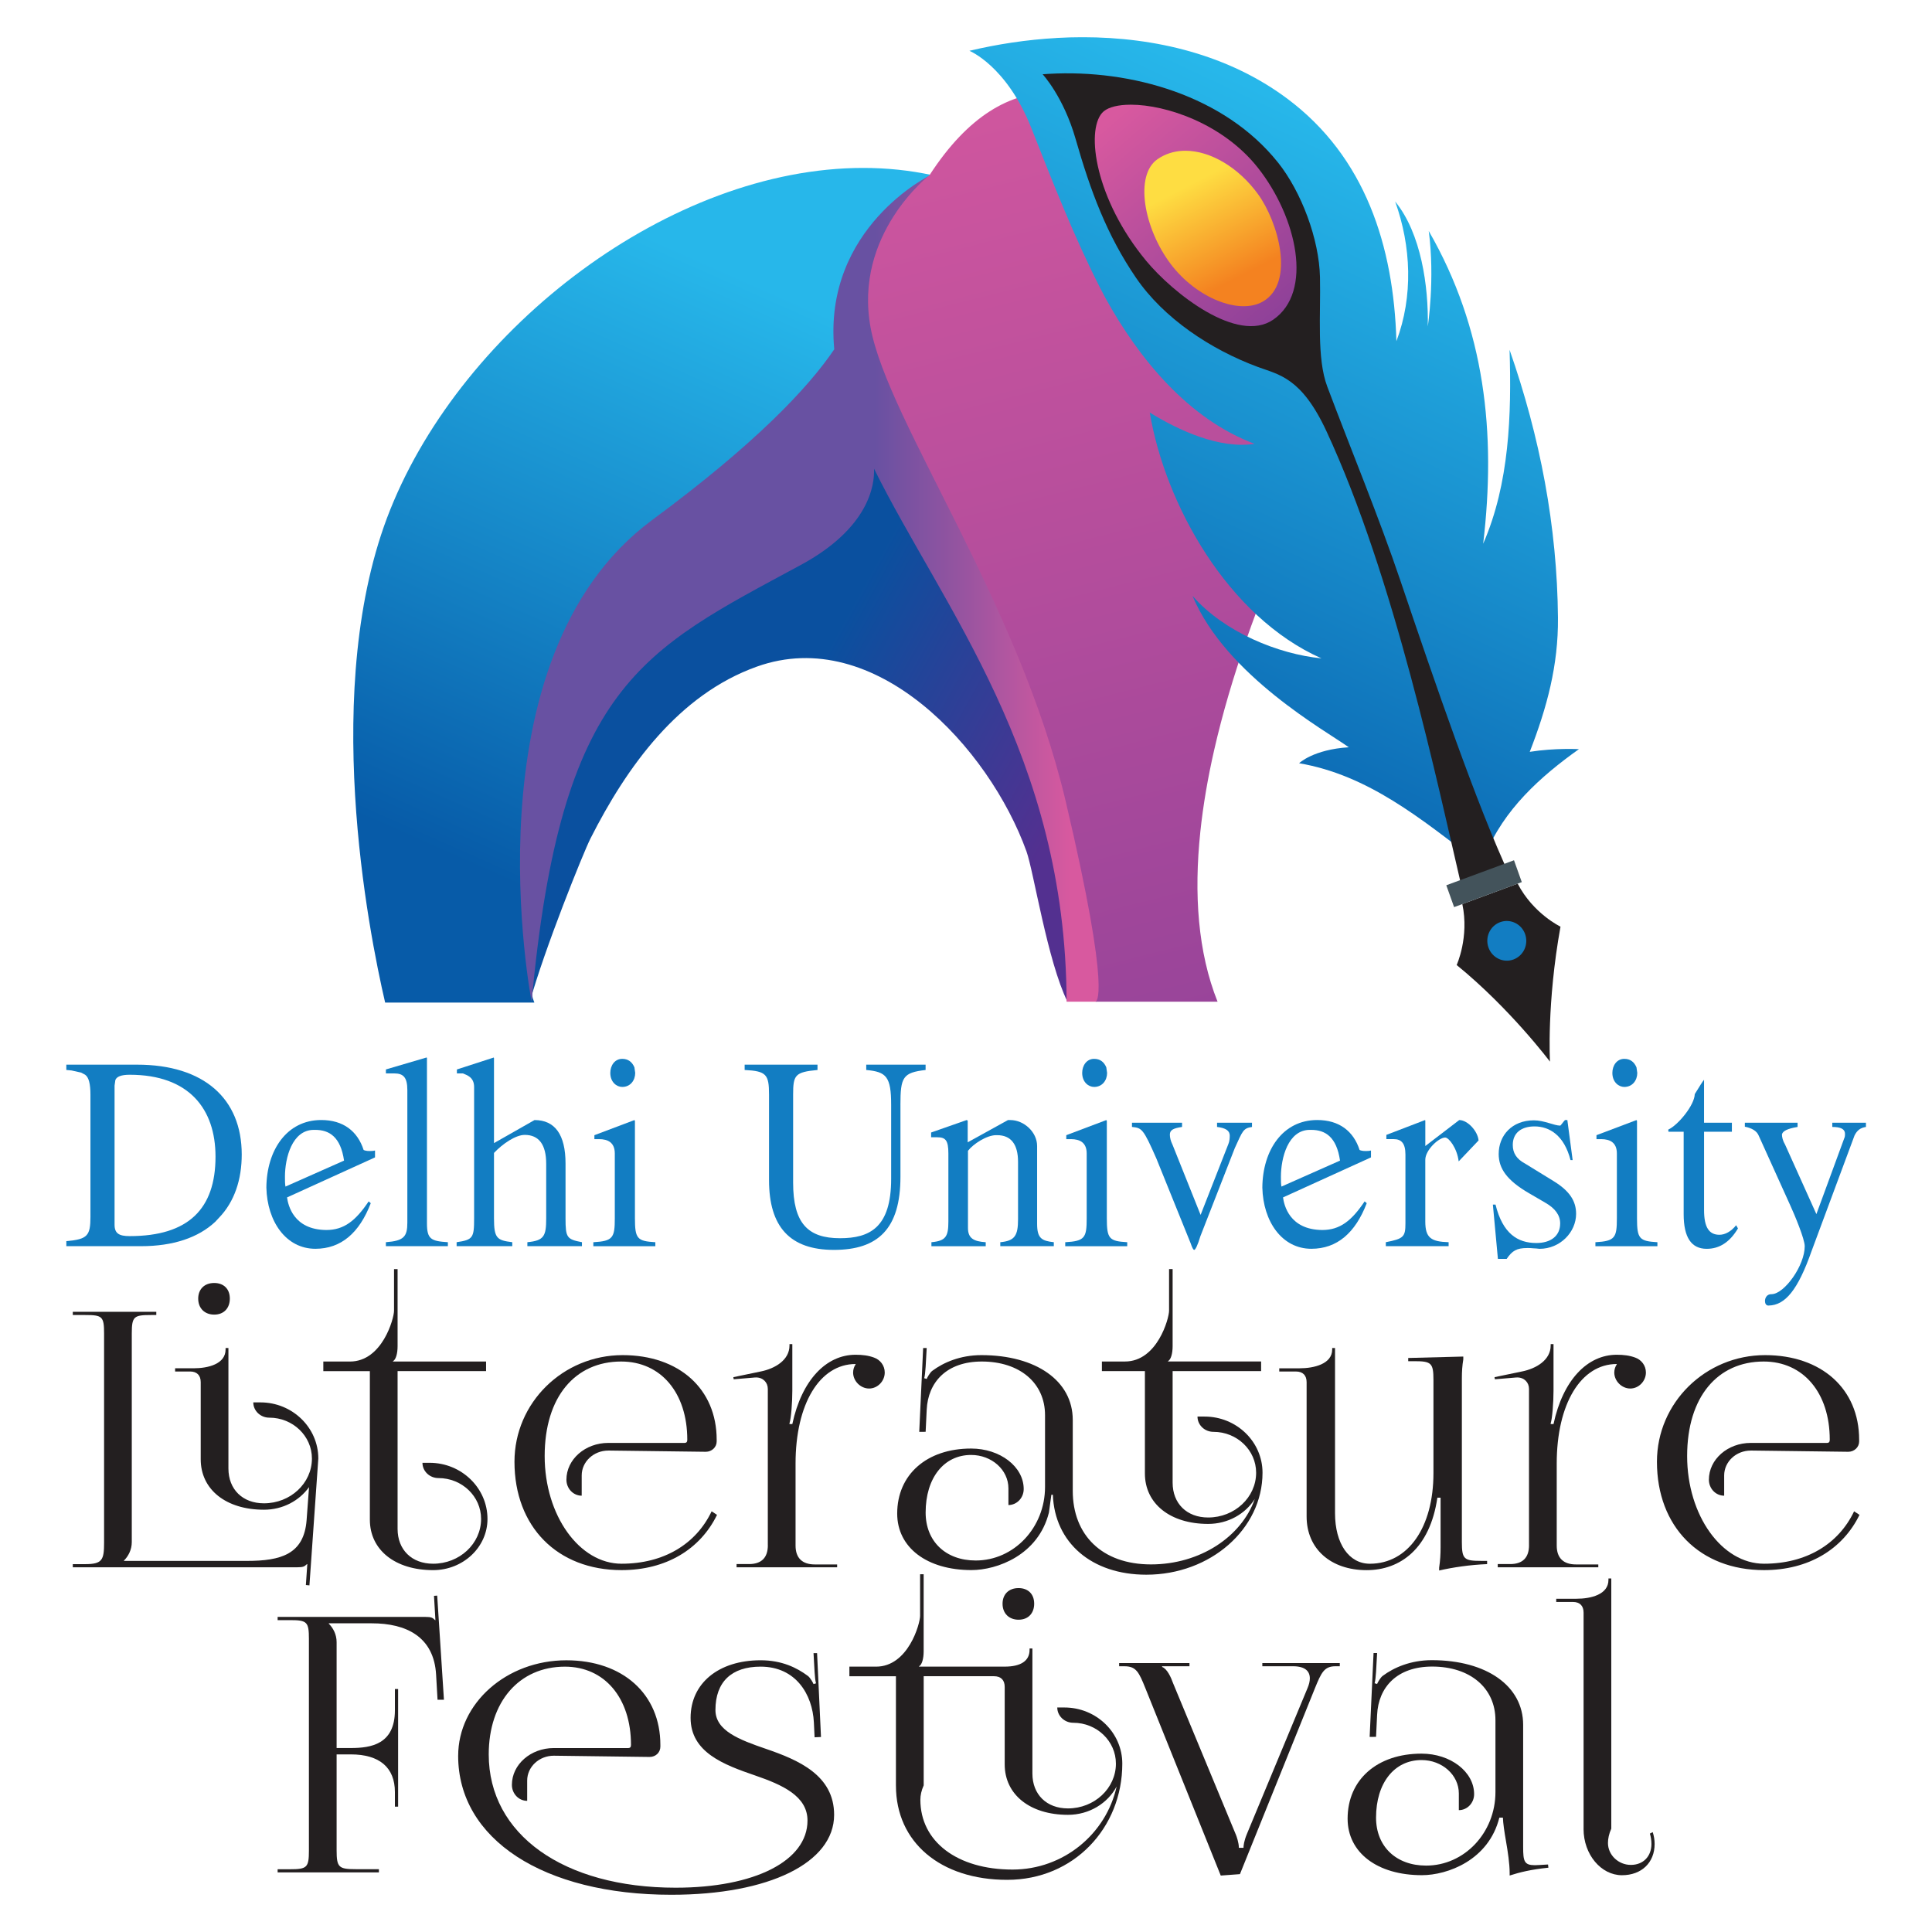 <?xml version="1.0" encoding="UTF-8"?><svg id="Layer_1" xmlns="http://www.w3.org/2000/svg" xmlns:xlink="http://www.w3.org/1999/xlink" viewBox="0 0 1000 1000"><defs><style>.cls-1{clip-path:url(#clippath-4);}.cls-1,.cls-2,.cls-3,.cls-4,.cls-5,.cls-6,.cls-7,.cls-8{fill:none;}.cls-9{fill:url(#linear-gradient-2);}.cls-2{clip-path:url(#clippath-2);}.cls-3{clip-path:url(#clippath-6);}.cls-10,.cls-11{fill:#127dc2;}.cls-12,.cls-11,.cls-13,.cls-14{fill-rule:evenodd;}.cls-12,.cls-15{fill:#231f20;}.cls-4{clip-path:url(#clippath-5);}.cls-16{fill:url(#linear-gradient-5);}.cls-5{clip-path:url(#clippath-3);}.cls-6{clip-rule:evenodd;}.cls-17{fill:url(#New_Gradient_Swatch_1);}.cls-18{fill:url(#New_Gradient_Swatch_1-2);}.cls-7{clip-path:url(#clippath);}.cls-19{fill:url(#linear-gradient-3);}.cls-8{clip-path:url(#clippath-1);}.cls-20{fill:url(#linear-gradient);}.cls-21{fill:url(#linear-gradient-4);}.cls-13{fill:#b79a95;}.cls-14{fill:#43535b;}</style><clipPath id="clippath"><path class="cls-6" d="m413.53,292.46c-9.2,4.97-17.85,9.59-26.06,14.13-65.16,36.04-99.75,66.16-113.19,211.89,7.42-26.94,27.71-77.3,31.34-84.46,18.75-37.04,45.51-74.49,86.16-88.99,61.28-21.87,120.21,42.09,139.51,95.62,3.74,10.39,10.84,56.73,21.23,77.83-.38-129.59-66.21-206.55-101.42-279.5,0,.04,7.25,29.26-37.57,53.47Z"/></clipPath><linearGradient id="linear-gradient" x1="406.63" y1="374.99" x2="535.61" y2="446.38" gradientUnits="userSpaceOnUse"><stop offset="0" stop-color="#0a509f"/><stop offset=".34" stop-color="#234499"/><stop offset="1" stop-color="#533090"/></linearGradient><clipPath id="clippath-1"><path class="cls-6" d="m199.37,518.93h77.21c-.29-.76-.53-1.5-.82-2.26-.67-3.21-1.29-6.37-1.9-9.52-5.68-40.24-18.12-177.19,64.26-238.04,55.55-41.03,82.57-70.39,95.53-90.32-.38-5.37-.48-10.56-.05-15.4l.46-.14c4.17-46.28,42.44-68.67,48.91-72.14.87-.03,1.38-.04,1.38-.04l-.92-.21c.31-.16.47-.24.47-.24h0s-.51,0-1.39.04c-11.7-2.53-23.64-3.74-35.71-3.74h-.02c-99.43,0-206.79,81.86-244.85,177.01-36.33,90.83-11.17,218.05-2.58,255"/></clipPath><linearGradient id="linear-gradient-2" x1="393.87" y1="147.72" x2="257.76" y2="454.4" gradientUnits="userSpaceOnUse"><stop offset="0" stop-color="#27b7ea"/><stop offset=".53" stop-color="#1687c8"/><stop offset="1" stop-color="#075ba8"/></linearGradient><clipPath id="clippath-2"><path class="cls-6" d="m552.07,518.48h15.39s9.04,0-15.39-103.65c-24.43-103.65-91.92-196.56-100.98-245.13-9.05-48.57,30.52-79.07,30.52-79.07,0,0-55.74,27.08-49.8,90.17-13.45,19.87-40.49,48.64-94.2,88.31-97.15,71.76-62.44,249.37-62.44,249.37,15.13-164.08,57.03-181.6,139.25-226.02,35.34-19.1,38.31-41.3,37.98-49.86,35.6,71.89,99.29,148.43,99.67,275.88"/></clipPath><linearGradient id="linear-gradient-3" x1="554.29" y1="304.55" x2="452.75" y2="304.55" gradientUnits="userSpaceOnUse"><stop offset="0" stop-color="#d8599f"/><stop offset=".55" stop-color="#9754a0"/><stop offset="1" stop-color="#6851a2"/></linearGradient><clipPath id="clippath-3"><path class="cls-6" d="m481.16,90.63h0c-.13.1-39.55,30.58-30.52,79.07,9.05,48.57,76.55,141.48,100.98,245.13,24.43,103.65,15.39,103.65,15.39,103.65h63.2c-10.21-25.58-12.29-55.72-8.93-87.84h0s0-.02,0-.02c1.45-13.85,3.9-28.05,7.18-42.43,17.25-75.75,56.95-156.07,88.61-211.09-25.61-.97-100.02-129.34-172.16-129.32-21.94,0-43.68,11.89-63.76,42.84Z"/></clipPath><linearGradient id="New_Gradient_Swatch_1" x1="501.21" y1="-25.49" x2="660.22" y2="602.54" gradientUnits="userSpaceOnUse"><stop offset="0" stop-color="#d8599f"/><stop offset="1" stop-color="#8f4199"/></linearGradient><clipPath id="clippath-4"><path class="cls-6" d="m546.95,19.66c-15.36.86-30.6,3.17-45.19,6.64,0,0,19.32,7.76,32.07,40.01,10.94,27.65,21.82,55.65,35.3,82.13.97,1.91,2.02,3.94,2.96,5.66,17.35,31.52,42.91,62.73,77.26,75.62-17.98,2.84-39.22-6.92-54.23-16.18,7.94,47.49,40.37,105.76,88.87,127.23-22.32-2.19-50.34-13.54-66.74-32.34,17.21,41.31,69.45,70.09,80.88,78.36-18.41,1.14-25.71,8.26-25.71,8.26,35.72,6.11,63.3,28.84,92.05,50.93l4.38-3.49c9.37-23.37,28.54-40.61,48.41-54.73,0,0-12.28-.69-25.46,1.39,8.9-22.93,14.81-44.71,14.6-69.38-.41-47.3-9.27-93.61-25.05-138.7,1.05,33.44-.06,69.25-13.66,100.35,6.78-57.26,1-111.19-28.17-161.86,3.3,24.83-.5,49.39-.5,49.39.43-20.58-3.41-48.19-16.89-64.65,8.34,23.18,9.4,49.1.65,72.31-1.41-49.25-16.1-95.43-56.55-125.59-30.26-22.56-68.02-31.76-105.84-31.76-4.49,0-8.98.13-13.45.38Z"/></clipPath><linearGradient id="linear-gradient-4" x1="729.92" y1="82.9" x2="587.49" y2="385.83" gradientUnits="userSpaceOnUse"><stop offset="0" stop-color="#27b7ea"/><stop offset=".61" stop-color="#1687c8"/><stop offset="1" stop-color="#0b67b2"/></linearGradient><clipPath id="clippath-5"><path class="cls-6" d="m585.31,54.19h-.08c-.87,0-1.71.03-2.53.07-5.74.32-10.1,1.74-12.22,4.13-8.58,9.64-3.42,44.93,22.72,76.54,13.97,16.89,47.33,43.21,65.79,30.55,20.93-14.35,12.29-53.09-7.9-78.64-17.99-22.77-47.48-32.65-65.77-32.65"/></clipPath><linearGradient id="New_Gradient_Swatch_1-2" x1="574.6" y1="61.79" x2="660.66" y2="162.84" xlink:href="#New_Gradient_Swatch_1"/><clipPath id="clippath-6"><path class="cls-6" d="m613.57,78.03h-.08c-.51,0-1.02.02-1.52.04-4.59.26-8.97,1.64-12.84,4.32-12.04,8.32-7.11,35.82,6.86,54.31,13.22,17.48,35.46,26.47,47.72,19.35,16.73-9.72,7.96-41.08-2.58-55.58-9.98-13.72-24.52-22.44-37.55-22.44"/></clipPath><linearGradient id="linear-gradient-5" x1="640.71" y1="143.79" x2="615.79" y2="95.42" gradientUnits="userSpaceOnUse"><stop offset="0" stop-color="#f48220"/><stop offset="1" stop-color="#fedd42"/></linearGradient></defs><g class="cls-7"><rect class="cls-20" x="274.28" y="238.99" width="278.24" height="279.5"/></g><g class="cls-8"><rect class="cls-9" x="165.61" y="86.92" width="318.75" height="432.01"/></g><polygon class="cls-13" points="621.28 430.63 621.28 430.65 621.27 430.65 621.28 430.63"/><path class="cls-13" d="m520.97,188.7h0s.03.02.05.03c-.02,0-.03-.02-.05-.03"/><g class="cls-2"><rect class="cls-19" x="240.46" y="90.63" width="336.04" height="427.86"/></g><g class="cls-5"><rect class="cls-17" x="441.61" y="47.76" width="275.47" height="470.72"/></g><g class="cls-1"><rect class="cls-21" x="501.76" y="19.28" width="315.52" height="426.71"/></g><path class="cls-12" d="m661.5,84.12c12.15,15.26,21.29,39.7,21.72,59.35.43,19.57-1.75,41.93,3.76,56.6,12.59,33.47,26.64,67.26,37.99,100.84,17.72,52.39,39.67,116.56,56.6,152.58-3.92.96-20.56,7.1-24.48,8.03-12.96-55.5-35.37-162.69-70.54-238.37-12.91-27.78-24.58-29.18-35.43-33.19-24.67-9.13-48.82-25.28-63.08-46.12-15.09-22.06-23.65-45.09-31.3-71.88-6.27-21.94-17.08-33.52-17.08-33.52,1.1-.08,2.2-.16,3.3-.22,42.61-2.4,90.94,11.28,118.53,45.91"/><g class="cls-4"><rect class="cls-18" x="561.9" y="54.19" width="118.01" height="123.95"/></g><g class="cls-3"><rect class="cls-16" x="587.09" y="78.03" width="83.35" height="85.14"/></g><path class="cls-12" d="m807.71,479.65c-7.17,39.65-5.45,69.85-5.45,69.85,0,0-20.51-27.38-48.29-50.01,0,0,6.58-14.36,2.93-31.55l14.32-5.29,14.32-5.29c8.06,15.56,22.18,22.28,22.18,22.28"/><path class="cls-11" d="m770.44,490.47c1.91,5.34,7.7,8.09,12.93,6.16,5.23-1.93,7.93-7.82,6.02-13.16-1.91-5.33-7.69-8.09-12.93-6.16-5.23,1.93-7.93,7.82-6.02,13.16"/><polygon class="cls-14" points="787.68 456.58 752.64 469.52 748.6 458.21 783.64 445.27 787.68 456.58"/><path class="cls-10" d="m59.71,559.03c.69-1.78,3.02-2.74,7.41-2.74,30.72,0,44.43,17.69,44.43,42.38,0,27.02-13.99,41.14-44.43,41.14-5.49,0-7.82-1.37-7.82-5.9v-72l.41-2.88Zm-12.89,70.63c0,10.01-1.51,11.79-12.48,12.75v2.61h38.67c16.59,0,29.62-4.39,38.4-12.62l1.92-2.06c8.09-8.37,11.79-19.89,11.79-32.78,0-28.94-19.61-46.49-54.17-46.49h-36.62v2.74c1.1.14,2.06.14,2.74.27l4.94,1.1,2.06,1.1c1.92,1.37,2.74,4.8,2.74,10.29v63.08Z"/><path class="cls-10" d="m147.76,614.16c-.27-1.37-.27-3.15-.27-5.07,0-9.74,3.7-24.27,14.95-24.27h.69c7.27,0,13.17,3.57,14.95,15.91l-30.31,13.44Zm43.06,7.68c-6.72,10.01-12.75,14.81-21.94,14.81-17.01-.14-19.75-12.89-20.3-16.87l45.53-20.71v-3.57c-.96.27-2.06.27-2.88.27-1.51,0-2.47-.27-3.02-.55-3.15-9.74-10.56-15.5-21.94-15.5-17.83,0-28.25,15.63-28.39,34.97.41,17.55,10.15,31.68,25.37,31.68,13.3,0,22.77-8.23,28.66-23.59l-1.1-.96Z"/><path class="cls-10" d="m199.73,555.6h4.39c4.66,0,6.72,2.06,6.72,8.64v68.57c0,7.27-1.78,9.46-11.11,10.15v2.06h32.09v-2.06c-8.64-.55-10.83-1.51-10.83-9.74v-85.71l-.27-.14-20.98,6.17v2.06Z"/><path class="cls-10" d="m255.69,596.75c4.53-4.8,11.25-9.33,15.91-9.33,7.27,0,11.11,4.94,11.11,14.95v28.25c0,9.19-1.1,11.52-9.74,12.34v2.06h28.25v-2.06c-7.82-1.51-8.5-2.33-8.5-12.34v-28.39c0-14.95-5.49-22.49-16.05-22.49l-20.98,11.93v-44.02l-.14-.27-19.06,6.17v2.06h3.15c1.78.82,5.76,1.78,5.76,6.99v68.02c0,10.01-.55,11.11-9.05,12.34v2.06h28.8v-2.06c-7.95-.96-9.46-2.06-9.46-12.34v-33.87Z"/><path class="cls-10" d="m322.06,548.06c-3.84,0-6.17,3.43-6.17,7.27,0,4.8,3.29,7.27,6.17,7.27,4.25,0,6.72-3.43,6.72-7.27l-.41-2.88c-1.23-2.88-3.29-4.39-6.31-4.39Zm-14.4,39.5v2.06h2.47c4.53,0,8.09,1.78,8.09,7.41v33.6c0,10.01-.96,11.79-11.11,12.34v2.06h32.09v-2.06c-9.33-.55-10.56-1.78-10.56-12.34v-50.47l-.27-.41-20.71,7.82Z"/><path class="cls-10" d="m466.06,571.92c0-14.4,1.23-16.73,13.03-18.1v-2.74h-30.72v2.74c10.42.96,12.89,3.43,12.89,18.1v38.26c0,25.23-11.11,30.72-26.47,30.72-16.73,0-24.27-7.82-24.27-28.8v-45.53c0-10.15.96-11.66,12.62-12.75v-2.74h-37.71v2.74c11.25.55,12.62,2.33,12.62,12.75v44.3c0,24.14,10.83,36.07,33.6,36.07s34.42-10.83,34.42-37.85v-37.16Z"/><path class="cls-10" d="m481.97,588.65h3.15c4.25,0,5.76,1.51,5.76,8.37v35.25c0,7.82-1.37,10.01-8.78,10.7v2.06h28.11v-2.06c-6.31-.41-9.19-2.06-9.19-7.41v-39.91c2.74-3.57,9.74-8.09,14.54-8.09h.55c7.13,0,10.83,4.66,10.83,13.85v29.62c0,8.5-1.65,11.25-9.19,11.93v2.06h27.7v-2.06c-6.17-.69-8.64-1.92-8.64-9.46v-40.32c0-7.27-6.86-13.44-13.85-13.44h-1.23l-20.85,11.52v-11.25l-.55-.27-18.38,6.44v2.47Z"/><path class="cls-10" d="m566.31,548.06c-3.84,0-6.17,3.43-6.17,7.27,0,4.8,3.29,7.27,6.17,7.27,4.25,0,6.72-3.43,6.72-7.27l-.41-2.88c-1.23-2.88-3.29-4.39-6.31-4.39Zm-14.4,39.5v2.06h2.47c4.53,0,8.09,1.78,8.09,7.41v33.6c0,10.01-.96,11.79-11.11,12.34v2.06h32.09v-2.06c-9.33-.55-10.56-1.78-10.56-12.34v-50.47l-.27-.41-20.71,7.82Z"/><path class="cls-10" d="m629.94,581.11v2.19c4.53.55,6.58,1.92,6.58,4.53,0,1.37-.14,2.88-.69,4.25l-14.4,36.75-14.54-36.34c-.96-1.92-1.37-3.7-1.37-5.21,0-2.33,1.65-3.29,6.31-3.98v-2.19h-25.92v2.19c5.07.55,5.76.69,12.62,16.32l17.69,43.75c.82,2.33,1.37,3.57,1.92,3.57s1.78-2.33,3.15-6.99l17.83-45.67c4.11-9.05,4.39-10.29,8.91-10.97v-2.19h-18.1Z"/><path class="cls-10" d="m663.27,614.16c-.27-1.37-.27-3.15-.27-5.07,0-9.74,3.7-24.27,14.95-24.27h.69c7.27,0,13.17,3.57,14.95,15.91l-30.31,13.44Zm43.06,7.68c-6.72,10.01-12.75,14.81-21.94,14.81-17.01-.14-19.75-12.89-20.3-16.87l45.53-20.71v-3.57c-.96.27-2.06.27-2.88.27-1.51,0-2.47-.27-3.02-.55-3.15-9.74-10.56-15.5-21.94-15.5-17.83,0-28.25,15.63-28.39,34.97.41,17.55,10.15,31.68,25.37,31.68,13.3,0,22.77-8.23,28.66-23.59l-1.1-.96Z"/><path class="cls-10" d="m717.58,589.61h3.84c3.7,0,6.03,1.92,6.03,7.95v35.66c0,6.99-.96,7.95-10.15,9.74v2.06h32.5v-2.06c-9.05-.27-12.07-2.19-12.07-10.7v-31.95c0-5.07,6.99-11.52,10.29-11.52,1.92,0,6.17,5.49,6.99,12.34l10.29-10.83c-.41-4.8-5.62-10.56-10.01-10.56l-17.55,13.44v-13.17l-.14-.27-20.02,7.68v2.19Z"/><path class="cls-10" d="m807.54,582.62c-3.02,0-8.37-2.74-13.58-2.74-11.38,0-18.24,7.82-18.24,17.42,0,7.54,4.25,13.71,15.91,20.43l8.23,4.8c5.07,2.88,7.68,6.45,7.68,10.7,0,6.58-4.94,10.15-12.34,10.15-9.74,0-17.42-4.94-21.12-19.89h-1.37l2.61,28.11h4.53c2.88-4.25,5.21-5.62,10.7-5.62.96,0,1.92,0,3.02.14.96,0,2.06.14,3.29.27,10.7,0,18.93-8.64,18.93-18.1,0-6.58-3.29-11.79-11.52-16.87l-14.95-9.19c-4.39-2.33-6.31-5.48-6.31-9.6,0-6.31,4.53-9.6,11.24-9.6,7.82,0,15.36,4.66,18.65,17.42h1.1l-2.74-20.71h-1.23c-.82.82-2.19,2.88-2.47,2.88Z"/><path class="cls-10" d="m840.73,548.06c-3.84,0-6.17,3.43-6.17,7.27,0,4.8,3.29,7.27,6.17,7.27,4.25,0,6.72-3.43,6.72-7.27l-.41-2.88c-1.24-2.88-3.29-4.39-6.31-4.39Zm-14.4,39.5v2.06h2.47c4.53,0,8.09,1.78,8.09,7.41v33.6c0,10.01-.96,11.79-11.11,12.34v2.06h32.09v-2.06c-9.33-.55-10.56-1.78-10.56-12.34v-50.47l-.27-.41-20.71,7.82Z"/><path class="cls-10" d="m882.01,581.11v-22.22c-.55.55-2.61,3.84-4.8,7.41-.14,5.76-8.64,16.05-13.71,18.38,0,.55,0,.82.14,1.1h7.82v42.65c0,12.07,3.98,17.96,11.93,17.96,6.58,0,11.93-3.43,16.18-10.56l-.96-1.65c-2.61,3.29-5.76,4.94-8.64,4.94-5.35,0-7.95-3.84-7.95-12.75v-40.59h14.4v-4.66h-14.4Z"/><path class="cls-10" d="m915.47,675.74c8.5-.14,15.08-7.95,22.22-28.25l22.22-59.79c1.37-2.74,3.15-3.98,5.9-4.39v-2.19h-17.42v2.19c4.39,0,6.58,1.1,6.58,3.57,0,.69,0,1.51-.41,2.33l-14.4,39.22-16.18-35.93c-1.23-2.06-1.65-3.98-1.65-5.35.41-1.78,3.02-3.02,8.09-3.84v-2.19h-27.29v2.06c3.57.69,6.17,2.2,7.13,4.53l16.32,36.07c2.33,5.07,7.54,17.55,7.54,21.26,0,10.01-10.42,24.55-17.01,24.82h-.27c-2.33,0-3.29,1.92-3.29,3.57,0,1.23.55,2.33,1.78,2.33h.14Z"/><path class="cls-15" d="m110.87,664.07c-5.15,0-8.28,3.31-8.28,8.09,0,5.15,3.5,8.28,8.28,8.28,5.15,0,8.09-3.49,8.09-8.28,0-5.15-3.31-8.09-8.09-8.09m-73.2,147.15h116.24c2.94,0,3.68-.37,4.97-1.66h.18l-.74,10.85,1.84.18,4.6-65.66c0-16.03-13.43-29.06-29.98-29.06h-3.68c0,4.35,3.71,7.91,8.28,7.91,12.17,0,22.07,9.47,22.07,21.15,0,12.81-11.13,23.18-24.83,23.18-11.04,0-18.39-7.2-18.39-18.03v-62.35h-1.47v.74c0,7.54-9.01,9.75-16.55,9.75h-9.57v1.66h7.73c3.59,0,5.52,2.02,5.52,5.52v39.91c0,15.7,13.09,26.12,32.74,26.12,9.72,0,18.27-4.63,23.33-11.71l-1.26,17.05c-1.35,17.69-13.24,21.15-30.9,21.15h-63.64v-.18c2.21-2.21,4.05-5.52,4.05-9.56v-107.97c0-8.83,1.1-9.56,9.93-9.56h2.76v-1.66h-43.22v1.66h6.44c8.83,0,9.75.74,9.75,9.56v108.34c0,8.83-.92,11.04-9.75,11.04h-6.44v1.66Z"/><path class="cls-15" d="m252.32,786.2c0-16.03-13.46-29.06-29.98-29.06h-3.68c0,4.35,3.71,7.91,8.28,7.91,12.17,0,22.07,9.47,22.07,21.15,0,12.81-11.13,23.18-24.83,23.18-11.04,0-18.39-7.2-18.39-18.02v-81.67h45.8v-4.97h-48.19v-.18c1.47-.74,2.39-3.86,2.39-7.72v-39.91h-1.84v21.52c0,3.99-6.1,26.3-22.81,26.3h-13.79v4.97h24.09v76.88c0,15.7,13.09,26.12,32.74,26.12,15.51,0,28.14-11.86,28.14-26.49"/><path class="cls-15" d="m314.88,750.8l50.43.64c3.13,0,5.64-2.39,5.64-5.33v-.92c0-26.27-19.44-43.78-48.68-43.78-30.87,0-55.98,24.65-55.98,55.18,0,33.66,22.19,56.1,55.42,56.1,23.02,0,40.71-10.76,49.42-28.6l-2.79-1.84c-8.09,17.01-24.83,27.13-46.63,27.13s-39.79-24.95-39.79-55.73,15.88-48.93,39.61-48.93c20.54,0,34.21,16.19,34.21,40.47,0,1.1-.37,1.66-1.47,1.66h-39.42c-11.95,0-21.67,8.52-21.67,19.04,0,4.57,3.52,8.28,7.91,8.28v-10.48c0-7.11,6.16-12.88,13.79-12.88Z"/><path class="cls-15" d="m397.44,799.81c0,6.44-3.31,9.75-9.75,9.75h-6.44v1.66h52.05v-1.47h-11.59c-6.44,0-9.93-3.31-9.93-9.75v-42.49c0-30.9,12.51-51.5,31.08-51.5v.18c-.74,1.1-1.29,2.58-1.29,4.23,0,4.41,3.86,8.28,8.28,8.28s8.09-3.86,8.09-8.28c0-3.68-2.39-6.62-5.52-7.73-2.94-1.1-6.07-1.47-9.57-1.47-15.27,0-27.87,13.15-32.74,35.87h-1.47v-.37c.83-2.57,1.47-10.67,1.47-16.92v-24.09h-1.47v.74c0,7.54-7.54,11.96-14.9,13.43l-14.16,2.94.18,1.1,10.85-.92c.25-.03.49-.03.74-.03,3.65,0,6.07,2.64,6.07,5.92v80.93Z"/><path class="cls-15" d="m555.25,734.89c0-20.08-18.88-33.48-47.27-33.48-11.04,0-19.68,3.86-25.38,8.09-1.29.92-2.76,3.68-2.94,4.23l-1.29-.37c.37-1.29.55-3.31.74-5.89l.55-9.75h-1.84l-2.02,43.41,3.31-.03.55-11.4c.67-14.29,10.3-24.98,28.51-24.98,19.65,0,32.74,11.1,32.74,27.77v37.15c0,21.03-16.06,38.07-35.87,38.07-15.57,0-25.93-9.93-25.93-24.83,0-17.87,9.41-29.8,23.54-29.8,10.67,0,19.31,7.72,19.31,17.29v8.64c4.35,0,7.91-3.71,7.91-8.28,0-11.59-12.2-20.97-27.22-20.97-22.96,0-38.26,13.46-38.26,33.66,0,17.57,15.36,29.25,38.44,29.25,13.24,0,34.58-7.73,40.1-29.8l1.26-9.2h.77c.92,24.83,20.05,41.39,48.37,41.39,33.2,0,60.15-23.64,60.15-52.79,0-16.03-13.43-29.06-29.98-29.06h-3.68c0,4.38,3.71,7.91,8.28,7.91,12.17,0,22.07,9.47,22.07,21.15,0,12.78-11.13,23.18-24.83,23.18-11.04,0-18.39-7.2-18.39-18.03v-57.75h45.8v-4.97h-48.19v-.18c1.47-.74,2.39-3.86,2.39-7.72v-39.91h-1.84v21.52c0,3.99-6.1,26.3-22.81,26.3h-11.96v4.97h22.26v52.97c0,15.66,13.09,26.12,32.74,26.12,10.24,0,19.22-5.15,24.13-12.88-6.93,19.59-28.39,33.84-53.74,33.84s-40.47-15.24-40.47-38.07v-36.79Z"/><path class="cls-15" d="m769.72,807.91h-3.13c-8.83,0-9.93-.92-9.93-9.75v-84.79c0-3.31.18-6.44.74-9.75v-1.47l-28.51.74v1.66h3.13c8.83,0,9.93.92,9.93,9.75v48.19c0,28.14-13.15,46.9-32.92,46.9-10.82,0-18.02-10.42-18.02-26.12v-85.53h-1.47v.74c0,7.51-9.38,9.75-16.92,9.75h-10.48v1.66h8.64c3.59,0,5.52,2.02,5.52,5.52v69.53c0,16.68,12.42,27.77,31.08,27.77,17.29,0,32.74-11.04,36.6-37.52h1.66v25.75c0,3.31-.18,6.81-.74,10.48v1.47c7.2-1.66,16-2.94,24.83-3.31v-1.66Z"/><path class="cls-15" d="m791.42,799.81c0,6.44-3.31,9.75-9.75,9.75h-6.44v1.66h52.05v-1.47h-11.59c-6.44,0-9.93-3.31-9.93-9.75v-42.49c0-30.9,12.51-51.5,31.08-51.5v.18c-.74,1.1-1.29,2.58-1.29,4.23,0,4.41,3.86,8.28,8.28,8.28s8.09-3.86,8.09-8.28c0-3.68-2.39-6.62-5.52-7.73-2.94-1.1-6.07-1.47-9.56-1.47-15.27,0-27.87,13.15-32.74,35.87h-1.47v-.37c.83-2.57,1.47-10.67,1.47-16.92v-24.09h-1.47v.74c0,7.54-7.54,11.96-14.9,13.43l-14.16,2.94.18,1.1,10.85-.92c.25-.03.49-.03.74-.03,3.65,0,6.07,2.64,6.07,5.92v80.93Z"/><path class="cls-15" d="m906.22,750.8l50.43.64c3.13,0,5.64-2.39,5.64-5.33v-.92c0-26.27-19.43-43.78-48.68-43.78-30.87,0-55.98,24.65-55.98,55.18,0,33.66,22.19,56.1,55.42,56.1,23.02,0,40.71-10.76,49.42-28.6l-2.79-1.84c-8.09,17.01-24.83,27.13-46.63,27.13s-39.79-24.95-39.79-55.73,15.88-48.93,39.61-48.93c20.54,0,34.21,16.19,34.21,40.47,0,1.1-.37,1.66-1.47,1.66h-39.42c-11.96,0-21.67,8.52-21.67,19.04,0,4.57,3.52,8.28,7.91,8.28v-10.48c0-7.11,6.16-12.88,13.79-12.88Z"/><path class="cls-15" d="m143.7,969.14h52.42v-1.66h-11.96c-8.83,0-9.93-.92-9.93-9.75v-49.66h7.36c14.84,0,22.81,6.81,22.81,19.5v7.54h1.66v-60.88h-1.66v11.04c0,17.66-12.51,19.5-22.81,19.5h-7.36v-54.81c0-4.05-1.84-7.36-4.05-9.56v-.18h22.26c17.66,0,32.19,6.81,33.29,26.67l.74,12.88h3.31l-3.49-53.89-1.66.12.74,12.57h-.18c-1.29-1.29-2.02-1.66-4.97-1.66h-76.52v1.66h6.44c8.83,0,9.75.92,9.75,9.75v109.44c0,8.83-.92,9.75-9.75,9.75h-6.44v1.66Z"/><path class="cls-15" d="m237.14,908.81c0,43.13,44.14,71.92,110.36,71.92,50.55,0,84.24-16.55,84.24-41.38,0-20.54-18.52-28.39-35.31-34.15-13.76-4.72-26.12-9.38-26.12-20.11,0-14.59,8.4-22.44,23.36-22.44,18.21,0,26.85,14.32,27.59,28.85l.37,7.72,3.31-.15-2.02-43.41h-1.84l.55,9.75c.18,2.57.37,4.6.74,5.89l-1.29.37c-.18-.55-1.66-3.31-2.94-4.23-5.7-4.23-13.43-8.09-24.46-8.09-21.76,0-36.23,11.92-36.23,29.8s17.23,24.28,33.41,29.83c14.07,4.84,27.1,10.64,27.1,23.33,0,20.85-27.28,34.76-68.24,34.76-58.06,0-96.75-27.59-96.75-68.98,0-27.25,15.76-45.43,39.42-45.43,20.54,0,34.21,16.19,34.21,40.47,0,1.1-.37,1.66-1.47,1.66h-38.5c-11.95,0-21.67,8.52-21.67,19.04,0,4.57,3.52,8.28,7.91,8.28v-10.48c0-7.11,6.16-12.88,13.79-12.88l49.51.64h.06c3.28,0,5.58-2.42,5.58-5.33v-.92c0-26.27-19.44-43.78-48.68-43.78-30.9,0-55.98,22.16-55.98,49.48Z"/><path class="cls-15" d="m527.2,821.99c-5.15,0-8.28,3.31-8.28,8.09,0,5.15,3.49,8.28,8.28,8.28,5.15,0,8.09-3.49,8.09-8.28,0-5.15-3.31-8.09-8.09-8.09m-49.11,45.62h36.42c3.59,0,5.52,2.02,5.52,5.52v40.1c0,15.66,13.09,26.12,32.74,26.12,11.04,0,20.57-5.98,25.2-14.68-5.43,24.59-27.53,43.01-53.89,43.01-28.63,0-47.7-14.47-47.7-36.14,0-2.27.52-4.75,1.72-7.45v-56.47Zm-14.35,56.65c0,29.25,23.02,48.74,57.57,48.74s59.59-26.95,59.59-60.15c0-16.03-13.43-29.06-29.98-29.06h-3.68c0,4.35,3.71,7.91,8.28,7.91,12.17,0,22.07,9.47,22.07,21.15,0,12.78-11.13,23.18-24.83,23.18-11.04,0-18.39-7.2-18.39-18.03v-64.74h-1.47v.74c0,5.64-4.51,8.64-12.88,8.64h-44.33v-.18c1.47-.74,2.39-3.86,2.39-7.72v-39.91h-1.84v21.52c0,3.98-6.1,26.3-22.81,26.3h-13.79v4.97h24.09v56.65Z"/><path class="cls-15" d="m579.26,860.8v1.66h2.76c6.07,0,7.48,3.03,10.85,11.4l38.99,96.93,9.93-.74,38.81-96.2c3.31-8.09,4.78-11.4,10.67-11.4h2.21v-1.66h-40.1v1.66h15.82c6.28,0,8.77,2.51,8.77,6.28,0,1.53-.43,3.25-1.23,5.12l-31.27,75.23c-1.62,3.86-1.84,6.35-1.84,7.36h-2.39c0-2.67-1.23-6.04-1.47-6.62l-32.56-78.54c-1.1-3.13-3.13-7.54-5.7-8.46v-.37h14.16v-1.66h-36.42Z"/><path class="cls-15" d="m774.04,890.41v37.15c0,21.03-16.06,38.07-35.87,38.07-15.57,0-25.93-9.93-25.93-24.83,0-17.87,9.41-29.8,23.54-29.8,10.67,0,19.31,7.72,19.31,17.29v8.64c4.35,0,7.91-3.71,7.91-8.28,0-11.59-12.2-20.97-27.22-20.97-22.96,0-38.26,13.46-38.26,33.66,0,17.57,15.36,29.25,38.44,29.25,13.24,0,34.58-7.73,40.1-29.8h1.84c.09,2.88.74,7.27,1.56,11.96,1.01,5.76,1.93,12.02,1.93,16.55v1.47c5.24-1.69,11.04-3.13,20.05-4.05l-.18-1.66-3.13.18s-2.57.18-3.68.18c-5.52,0-6.07-2.02-6.07-9.38v-63.27c0-20.08-18.88-33.47-47.27-33.47-11.04,0-19.68,3.86-25.38,8.09-1.29.92-2.76,3.68-2.94,4.23l-1.29-.37c.37-1.29.55-3.31.74-5.89l.55-9.75h-1.84l-2.02,43.41,3.31-.03.55-11.4c.67-14.29,10.3-24.98,28.51-24.98,19.65,0,32.74,11.1,32.74,27.77"/><path class="cls-15" d="m819.65,946.7c0,13.18,9.07,23.91,19.86,23.91,10.15,0,16.92-6.5,16.92-16.19,0-2.15-.37-4.2-.98-6.1l-1.47.74c.49,1.66.8,3.43.8,5.36,0,6.5-4.29,10.85-10.67,10.85s-11.83-5.09-11.83-11.34c0-2.24.52-4.75,1.72-7.42v-129.49h-1.47v.74c0,7.54-9.01,9.75-16.55,9.75h-10.48v1.66h8.64c3.59,0,5.52,2.02,5.52,5.52v112.01Z"/></svg>